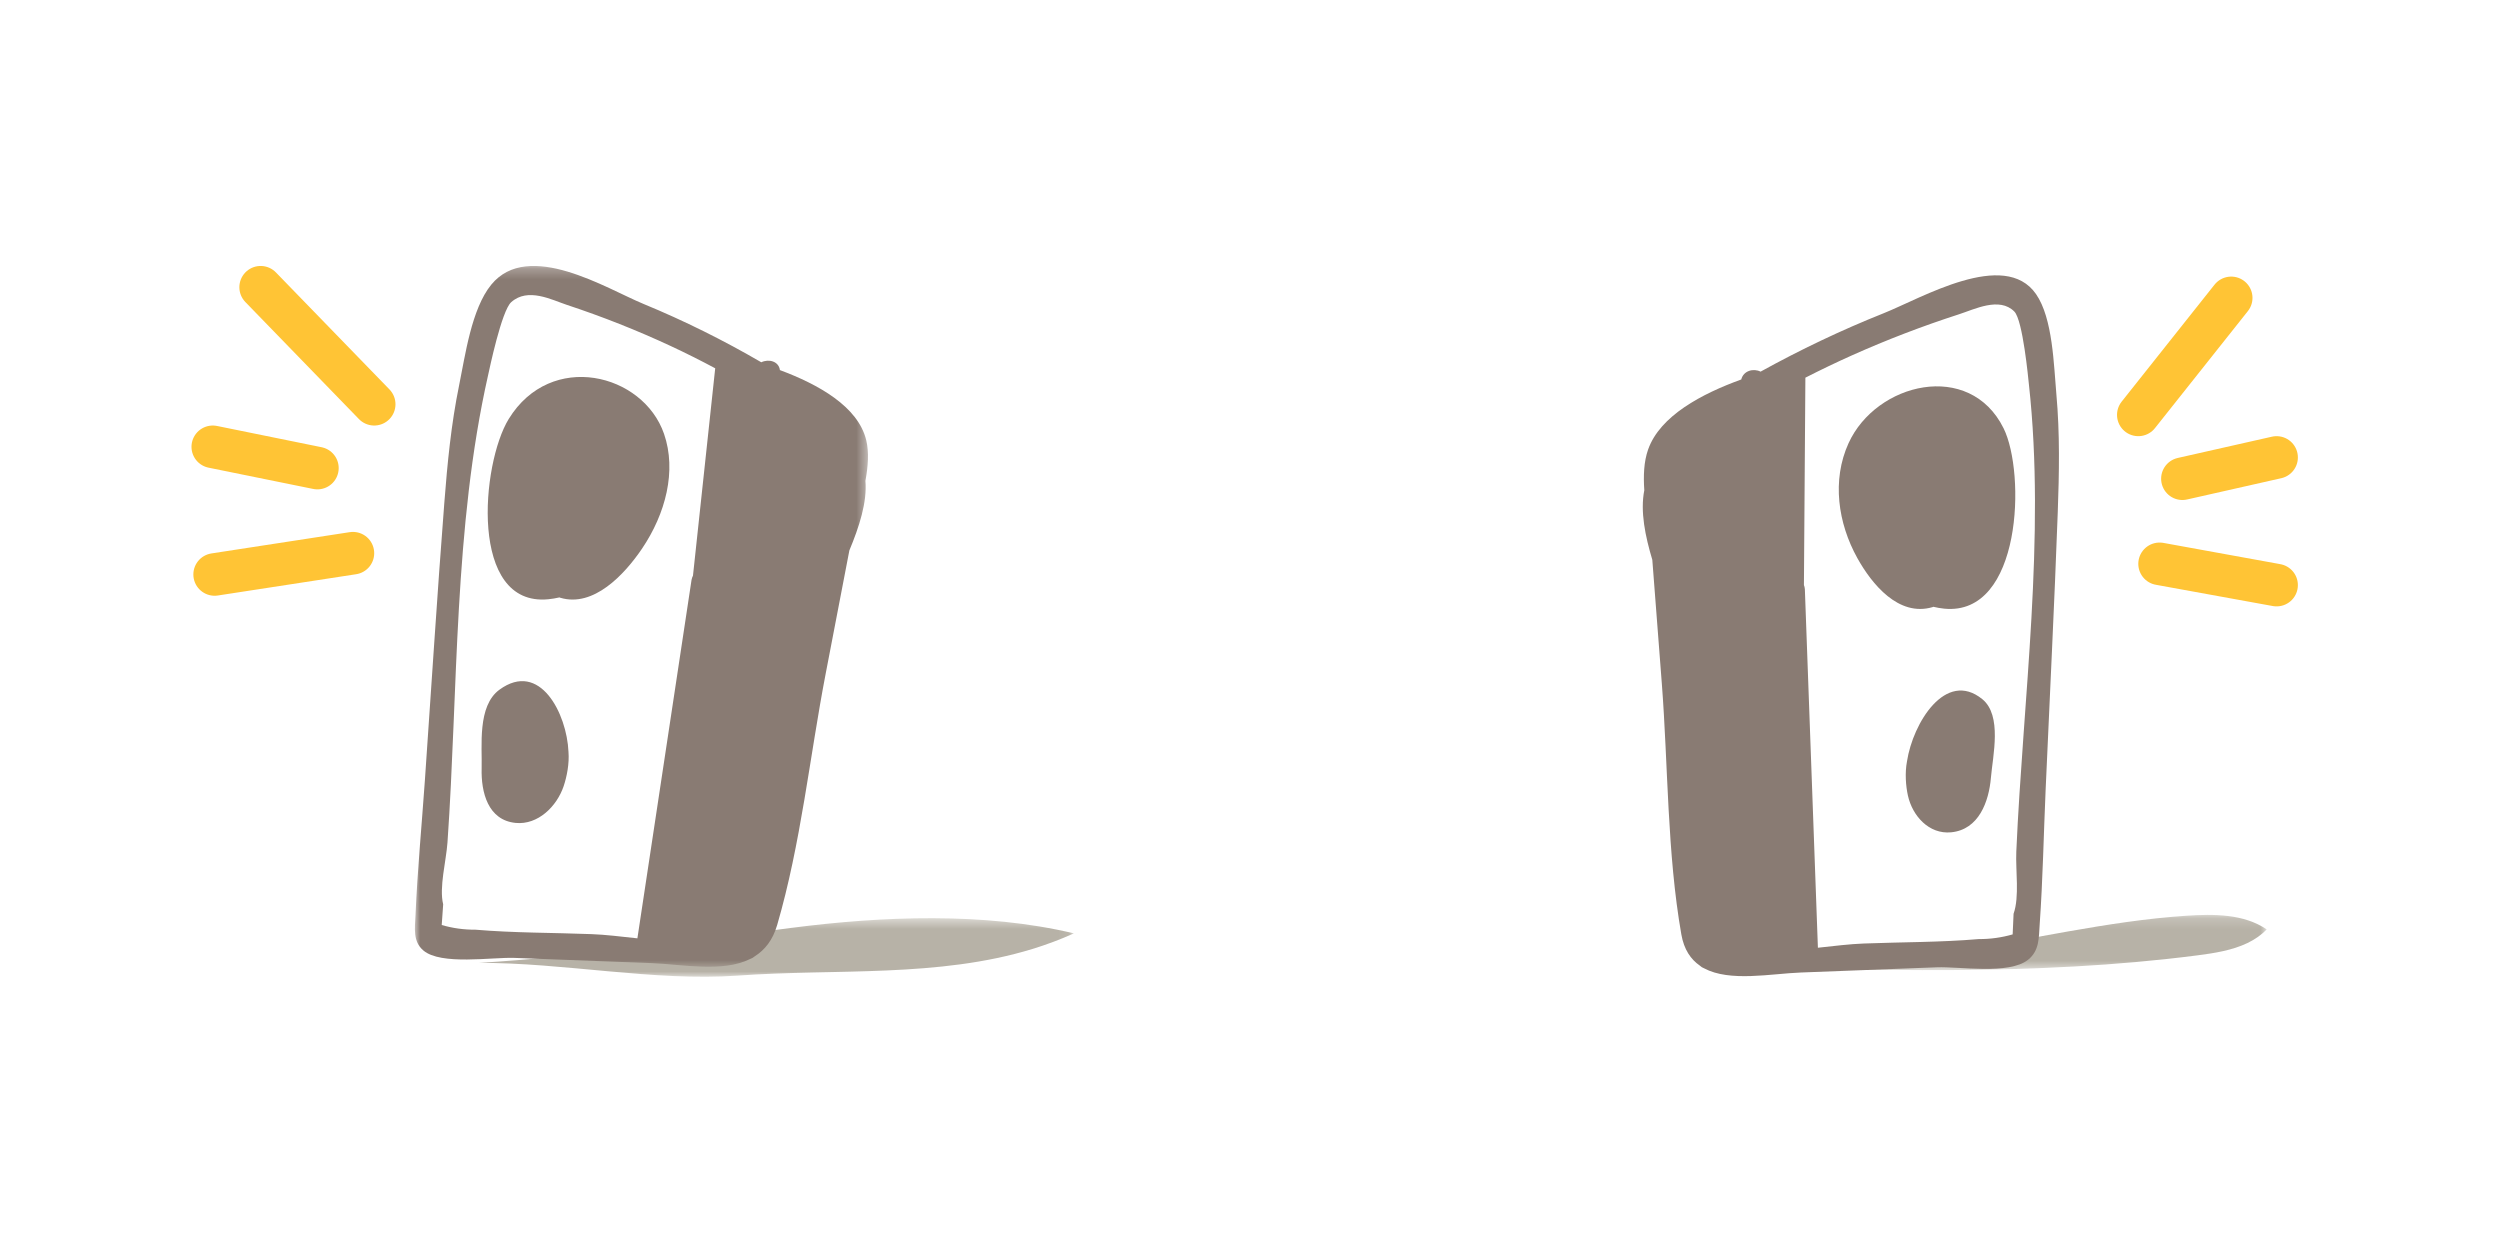 <svg xmlns="http://www.w3.org/2000/svg" xmlns:xlink="http://www.w3.org/1999/xlink" width="235" height="116" viewBox="0 0 235 116">
  <defs>
    <polygon id="wofers-a" points="0 .494 55.946 .494 55.946 6 0 6"/>
    <polygon id="wofers-c" points=".457 .184 53.069 .184 53.069 5.375 .457 5.375"/>
    <polygon id="wofers-e" points="0 .242 42.59 .242 42.59 66.118 0 66.118"/>
  </defs>
  <g fill="none" fill-rule="evenodd">
    <line x1="35.175" x2="24.5" y1="38" y2="27" stroke="#FFC435" stroke-linecap="round" stroke-linejoin="round" stroke-width="4"/>
    <line x1="33.175" x2="20.175" y1="52" y2="54" stroke="#FFC435" stroke-linecap="round" stroke-linejoin="round" stroke-width="4"/>
    <line x1="29.837" x2="20" y1="44" y2="42" stroke="#FFC435" stroke-linecap="round" stroke-linejoin="round" stroke-width="4"/>
    <line x1="210" x2="201.266" y1="39" y2="28" stroke="#FFC435" stroke-linecap="round" stroke-linejoin="round" stroke-width="4" transform="matrix(-1 0 0 1 411 0)"/>
    <line x1="214" x2="203" y1="53" y2="55" stroke="#FFC435" stroke-linecap="round" stroke-linejoin="round" stroke-width="4" transform="matrix(-1 0 0 1 417 0)"/>
    <g transform="translate(39 24)">
      <g transform="translate(6 61.816)">
        <mask id="wofers-b" fill="#fff">
          <use xlink:href="#wofers-a"/>
        </mask>
        <path fill="#B7B2A7" d="M52.042,3.389 C53.36,2.985 54.663,2.501 55.946,1.921 C47.542,-0.089 37.927,0.302 29.415,1.401 C19.625,2.666 9.861,4.095 -0,4.696 C7.955,4.661 16.534,6.451 24.332,5.892 C33.607,5.226 43.192,6.101 52.042,3.389" mask="url(#wofers-b)"/>
      </g>
      <g transform="translate(121 61.816)">
        <mask id="wofers-d" fill="#fff">
          <use xlink:href="#wofers-c"/>
        </mask>
        <path fill="#B7B2A7" d="M51.26,2.83 C51.93,2.508 52.545,2.092 53.069,1.547 C50.912,0.084 48.108,0.089 45.508,0.263 C38.03,0.763 30.774,2.576 23.384,3.619 C15.685,4.706 8.22,5.179 0.457,5.011 C15.934,5.344 31.173,5.974 46.568,3.986 C48.16,3.781 49.836,3.515 51.26,2.83" mask="url(#wofers-d)"/>
      </g>
      <path fill="#897B73" d="M150.532,56.066 C150.455,57.81 150.844,60.297 150.276,61.892 L150.19,63.834 C149.147,64.132 148.087,64.279 147.011,64.273 C143.429,64.581 139.78,64.552 136.186,64.691 C134.903,64.739 133.416,64.918 131.883,65.087 C131.474,53.852 131.066,42.618 130.657,31.384 C130.652,31.235 130.61,31.114 130.569,30.994 C130.615,24.5 130.661,18.008 130.706,11.515 C130.707,11.511 130.705,11.507 130.705,11.502 C132.145,10.768 133.605,10.066 135.086,9.402 C138.363,7.936 141.72,6.649 145.138,5.545 C146.61,5.072 148.951,3.874 150.348,5.287 C151.152,6.101 151.659,11.61 151.719,12.153 C153.295,26.483 151.165,41.699 150.532,56.066 M154.3,13.069 C154.053,10.332 153.971,5.923 152.385,3.642 C149.421,-0.624 141.625,4.027 138.051,5.45 C134.074,7.035 130.224,8.876 126.493,10.935 C125.833,10.598 124.881,10.839 124.679,11.671 C120.984,13.008 117.037,15.082 115.92,18.262 C115.518,19.407 115.472,20.727 115.564,22.079 C115.17,24.095 115.655,26.407 116.317,28.622 L117.212,40.26 C117.807,47.992 117.707,56.194 119.046,63.836 C119.295,65.257 119.928,66.175 120.789,66.772 C120.903,66.883 121.038,66.968 121.187,67.022 C123.608,68.326 127.48,67.523 130.282,67.416 C134.546,67.254 138.81,67.088 143.074,66.925 C145.178,66.844 149.834,67.644 151.634,66.221 C152.722,65.361 152.644,64.129 152.733,62.862 C153.026,58.666 153.104,54.441 153.289,50.239 C153.671,41.547 154.113,32.855 154.429,24.16 C154.564,20.465 154.633,16.759 154.3,13.069"/>
      <path fill="#897B73" d="M147.33 41.715C143.887 38.93 140.813 43.975 140.26 47.552 140.047 48.651 140.148 49.894 140.342 50.776 140.763 52.688 142.318 54.44 144.406 54.237 147.016 53.983 147.955 51.35 148.146 49.105 148.324 47.028 149.223 43.246 147.33 41.715M149.338 16.262C146.15 9.82 137.352 11.971 134.763 17.663 133.178 21.148 133.769 25.181 135.589 28.458 136.951 30.91 139.468 34.001 142.648 33.073 142.679 33.063 142.707 33.049 142.737 33.039 143.064 33.116 143.401 33.179 143.755 33.214 151.056 33.931 151.419 20.466 149.338 16.262"/>
      <g transform="translate(0 .758)">
        <mask id="wofers-f" fill="#fff">
          <use xlink:href="#wofers-e"/>
        </mask>
        <path fill="#897B73" d="M3.064,54.425 C2.942,56.17 2.264,58.657 2.658,60.251 L2.522,62.194 C3.544,62.492 4.601,62.639 5.691,62.633 C9.282,62.94 12.981,62.911 16.603,63.05 C17.896,63.098 19.38,63.278 20.915,63.446 C22.611,52.212 24.309,40.978 26.006,29.744 C26.028,29.594 26.085,29.474 26.14,29.353 L28.228,9.875 C28.228,9.87 28.23,9.866 28.231,9.862 C26.856,9.127 25.459,8.425 24.035,7.762 C20.885,6.295 17.633,5.008 14.299,3.905 C12.863,3.431 10.629,2.234 9.053,3.647 C8.147,4.46 7.003,9.969 6.88,10.513 C3.648,24.842 4.065,40.058 3.064,54.425 M4.163,11.429 C4.726,8.691 5.313,4.283 7.179,2.001 C10.668,-2.264 18.029,2.386 21.485,3.81 C25.33,5.394 29.018,7.235 32.56,9.295 C33.266,8.957 34.202,9.199 34.312,10.03 C37.9,11.367 41.659,13.442 42.426,16.622 C42.703,17.767 42.598,19.087 42.35,20.439 C42.52,22.454 41.764,24.766 40.841,26.981 L38.604,38.619 C37.118,46.352 36.282,54.554 34.053,62.195 C33.639,63.616 32.893,64.535 31.953,65.131 C31.825,65.243 31.678,65.327 31.522,65.382 C28.921,66.685 25.093,65.883 22.269,65.776 C17.97,65.613 13.671,65.448 9.373,65.285 C7.253,65.204 2.448,66.003 0.788,64.58 C-0.216,63.72 0.004,62.488 0.059,61.222 C0.242,57.026 0.646,52.801 0.939,48.598 C1.545,39.906 2.091,31.215 2.765,22.52 C3.051,18.824 3.405,15.118 4.163,11.429" mask="url(#wofers-f)"/>
      </g>
      <path fill="#897B73" d="M7.946 40.833C11.75 38.048 14.285 43.093 14.437 46.67 14.527 47.769 14.282 49.012 13.985 49.894 13.341 51.806 11.566 53.558 9.475 53.355 6.862 53.101 6.212 50.468 6.275 48.223 6.332 46.146 5.855 42.364 7.946 40.833M8.822 15.38C12.785 8.938 21.447 11.088 23.418 16.78 24.624 20.265 23.565 24.299 21.348 27.576 19.689 30.027 16.787 33.118 13.674 32.191 13.643 32.181 13.617 32.166 13.587 32.157 13.248 32.233 12.9 32.297 12.536 32.331 5.063 33.048 6.235 19.584 8.822 15.38"/>
    </g>
    <line x1="213.854" x2="205" y1="45" y2="43" stroke="#FFC435" stroke-linecap="round" stroke-linejoin="round" stroke-width="4" transform="matrix(-1 0 0 1 419 0)"/>
  </g>
</svg>
